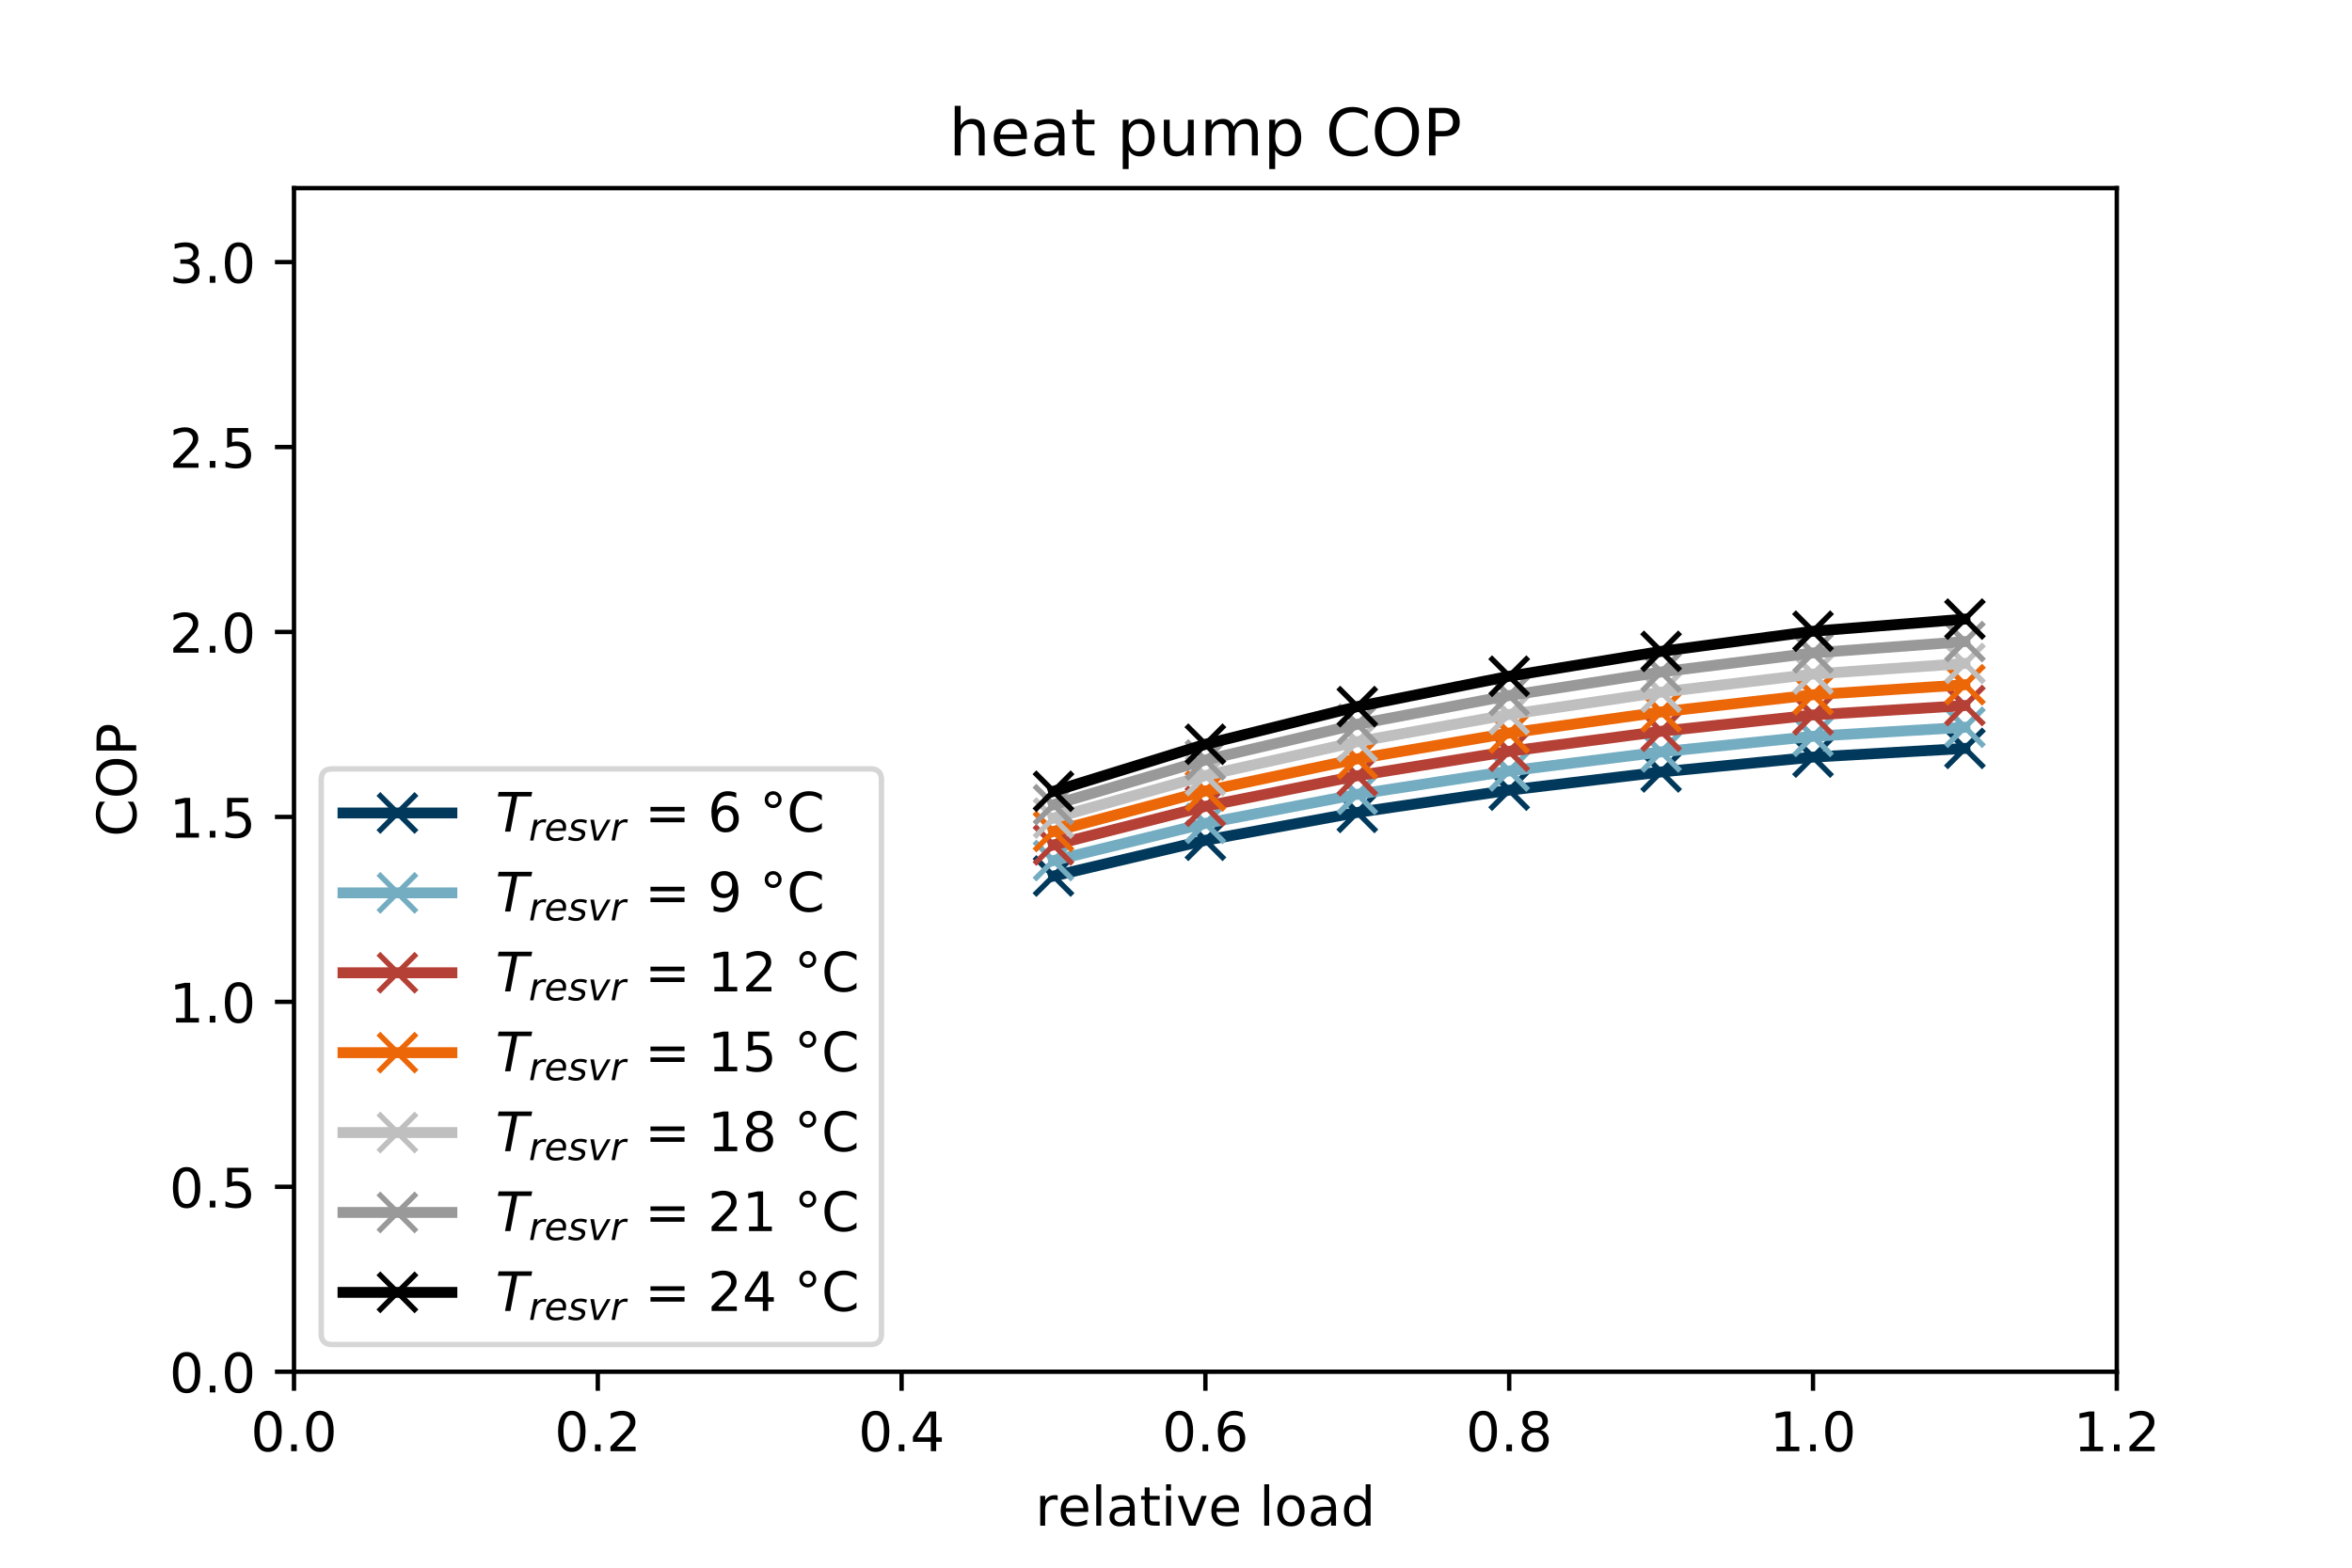 <?xml version="1.0" encoding="utf-8" standalone="no"?>
<!DOCTYPE svg PUBLIC "-//W3C//DTD SVG 1.1//EN"
  "http://www.w3.org/Graphics/SVG/1.1/DTD/svg11.dtd">
<!-- Created with matplotlib (https://matplotlib.org/) -->
<svg height="288pt" version="1.1" viewBox="0 0 432 288" width="432pt" xmlns="http://www.w3.org/2000/svg" xmlns:xlink="http://www.w3.org/1999/xlink">
 <defs>
  <style type="text/css">
*{stroke-linecap:butt;stroke-linejoin:round;}
  </style>
 </defs>
 <g id="figure_1">
  <g id="patch_1">
   <path d="M 0 288 
L 432 288 
L 432 0 
L 0 0 
z
" style="fill:#ffffff;"/>
  </g>
  <g id="axes_1">
   <g id="patch_2">
    <path d="M 54 252 
L 388.8 252 
L 388.8 34.56 
L 54 34.56 
z
" style="fill:#ffffff;"/>
   </g>
   <g id="matplotlib.axis_1">
    <g id="xtick_1">
     <g id="line2d_1">
      <defs>
       <path d="M 0 0 
L 0 3.5 
" id="m5a86206e8a" style="stroke:#000000;stroke-width:0.8;"/>
      </defs>
      <g>
       <use style="stroke:#000000;stroke-width:0.8;" x="54" xlink:href="#m5a86206e8a" y="252"/>
      </g>
     </g>
     <g id="text_1">
      <!-- 0.0 -->
      <defs>
       <path d="M 31.781 66.406 
Q 24.172 66.406 20.328 58.906 
Q 16.5 51.422 16.5 36.375 
Q 16.5 21.391 20.328 13.891 
Q 24.172 6.391 31.781 6.391 
Q 39.453 6.391 43.281 13.891 
Q 47.125 21.391 47.125 36.375 
Q 47.125 51.422 43.281 58.906 
Q 39.453 66.406 31.781 66.406 
z
M 31.781 74.219 
Q 44.047 74.219 50.516 64.516 
Q 56.984 54.828 56.984 36.375 
Q 56.984 17.969 50.516 8.266 
Q 44.047 -1.422 31.781 -1.422 
Q 19.531 -1.422 13.062 8.266 
Q 6.594 17.969 6.594 36.375 
Q 6.594 54.828 13.062 64.516 
Q 19.531 74.219 31.781 74.219 
z
" id="DejaVuSans-48"/>
       <path d="M 10.688 12.406 
L 21 12.406 
L 21 0 
L 10.688 0 
z
" id="DejaVuSans-46"/>
      </defs>
      <g transform="translate(46.048 266.598)scale(0.1 -0.1)">
       <use xlink:href="#DejaVuSans-48"/>
       <use x="63.623" xlink:href="#DejaVuSans-46"/>
       <use x="95.41" xlink:href="#DejaVuSans-48"/>
      </g>
     </g>
    </g>
    <g id="xtick_2">
     <g id="line2d_2">
      <g>
       <use style="stroke:#000000;stroke-width:0.8;" x="109.8" xlink:href="#m5a86206e8a" y="252"/>
      </g>
     </g>
     <g id="text_2">
      <!-- 0.2 -->
      <defs>
       <path d="M 19.188 8.297 
L 53.609 8.297 
L 53.609 0 
L 7.328 0 
L 7.328 8.297 
Q 12.938 14.109 22.625 23.891 
Q 32.328 33.688 34.812 36.531 
Q 39.547 41.844 41.422 45.531 
Q 43.312 49.219 43.312 52.781 
Q 43.312 58.594 39.234 62.25 
Q 35.156 65.922 28.609 65.922 
Q 23.969 65.922 18.812 64.312 
Q 13.672 62.703 7.812 59.422 
L 7.812 69.391 
Q 13.766 71.781 18.938 73 
Q 24.125 74.219 28.422 74.219 
Q 39.75 74.219 46.484 68.547 
Q 53.219 62.891 53.219 53.422 
Q 53.219 48.922 51.531 44.891 
Q 49.859 40.875 45.406 35.406 
Q 44.188 33.984 37.641 27.219 
Q 31.109 20.453 19.188 8.297 
z
" id="DejaVuSans-50"/>
      </defs>
      <g transform="translate(101.848 266.598)scale(0.1 -0.1)">
       <use xlink:href="#DejaVuSans-48"/>
       <use x="63.623" xlink:href="#DejaVuSans-46"/>
       <use x="95.41" xlink:href="#DejaVuSans-50"/>
      </g>
     </g>
    </g>
    <g id="xtick_3">
     <g id="line2d_3">
      <g>
       <use style="stroke:#000000;stroke-width:0.8;" x="165.6" xlink:href="#m5a86206e8a" y="252"/>
      </g>
     </g>
     <g id="text_3">
      <!-- 0.4 -->
      <defs>
       <path d="M 37.797 64.312 
L 12.891 25.391 
L 37.797 25.391 
z
M 35.203 72.906 
L 47.609 72.906 
L 47.609 25.391 
L 58.016 25.391 
L 58.016 17.188 
L 47.609 17.188 
L 47.609 0 
L 37.797 0 
L 37.797 17.188 
L 4.891 17.188 
L 4.891 26.703 
z
" id="DejaVuSans-52"/>
      </defs>
      <g transform="translate(157.648 266.598)scale(0.1 -0.1)">
       <use xlink:href="#DejaVuSans-48"/>
       <use x="63.623" xlink:href="#DejaVuSans-46"/>
       <use x="95.41" xlink:href="#DejaVuSans-52"/>
      </g>
     </g>
    </g>
    <g id="xtick_4">
     <g id="line2d_4">
      <g>
       <use style="stroke:#000000;stroke-width:0.8;" x="221.4" xlink:href="#m5a86206e8a" y="252"/>
      </g>
     </g>
     <g id="text_4">
      <!-- 0.6 -->
      <defs>
       <path d="M 33.016 40.375 
Q 26.375 40.375 22.484 35.828 
Q 18.609 31.297 18.609 23.391 
Q 18.609 15.531 22.484 10.953 
Q 26.375 6.391 33.016 6.391 
Q 39.656 6.391 43.531 10.953 
Q 47.406 15.531 47.406 23.391 
Q 47.406 31.297 43.531 35.828 
Q 39.656 40.375 33.016 40.375 
z
M 52.594 71.297 
L 52.594 62.312 
Q 48.875 64.062 45.094 64.984 
Q 41.312 65.922 37.594 65.922 
Q 27.828 65.922 22.672 59.328 
Q 17.531 52.734 16.797 39.406 
Q 19.672 43.656 24.016 45.922 
Q 28.375 48.188 33.594 48.188 
Q 44.578 48.188 50.953 41.516 
Q 57.328 34.859 57.328 23.391 
Q 57.328 12.156 50.688 5.359 
Q 44.047 -1.422 33.016 -1.422 
Q 20.359 -1.422 13.672 8.266 
Q 6.984 17.969 6.984 36.375 
Q 6.984 53.656 15.188 63.938 
Q 23.391 74.219 37.203 74.219 
Q 40.922 74.219 44.703 73.484 
Q 48.484 72.75 52.594 71.297 
z
" id="DejaVuSans-54"/>
      </defs>
      <g transform="translate(213.448 266.598)scale(0.1 -0.1)">
       <use xlink:href="#DejaVuSans-48"/>
       <use x="63.623" xlink:href="#DejaVuSans-46"/>
       <use x="95.41" xlink:href="#DejaVuSans-54"/>
      </g>
     </g>
    </g>
    <g id="xtick_5">
     <g id="line2d_5">
      <g>
       <use style="stroke:#000000;stroke-width:0.8;" x="277.2" xlink:href="#m5a86206e8a" y="252"/>
      </g>
     </g>
     <g id="text_5">
      <!-- 0.8 -->
      <defs>
       <path d="M 31.781 34.625 
Q 24.75 34.625 20.719 30.859 
Q 16.703 27.094 16.703 20.516 
Q 16.703 13.922 20.719 10.156 
Q 24.75 6.391 31.781 6.391 
Q 38.812 6.391 42.859 10.172 
Q 46.922 13.969 46.922 20.516 
Q 46.922 27.094 42.891 30.859 
Q 38.875 34.625 31.781 34.625 
z
M 21.922 38.812 
Q 15.578 40.375 12.031 44.719 
Q 8.5 49.078 8.5 55.328 
Q 8.5 64.062 14.719 69.141 
Q 20.953 74.219 31.781 74.219 
Q 42.672 74.219 48.875 69.141 
Q 55.078 64.062 55.078 55.328 
Q 55.078 49.078 51.531 44.719 
Q 48 40.375 41.703 38.812 
Q 48.828 37.156 52.797 32.312 
Q 56.781 27.484 56.781 20.516 
Q 56.781 9.906 50.312 4.234 
Q 43.844 -1.422 31.781 -1.422 
Q 19.734 -1.422 13.25 4.234 
Q 6.781 9.906 6.781 20.516 
Q 6.781 27.484 10.781 32.312 
Q 14.797 37.156 21.922 38.812 
z
M 18.312 54.391 
Q 18.312 48.734 21.844 45.562 
Q 25.391 42.391 31.781 42.391 
Q 38.141 42.391 41.719 45.562 
Q 45.312 48.734 45.312 54.391 
Q 45.312 60.062 41.719 63.234 
Q 38.141 66.406 31.781 66.406 
Q 25.391 66.406 21.844 63.234 
Q 18.312 60.062 18.312 54.391 
z
" id="DejaVuSans-56"/>
      </defs>
      <g transform="translate(269.248 266.598)scale(0.1 -0.1)">
       <use xlink:href="#DejaVuSans-48"/>
       <use x="63.623" xlink:href="#DejaVuSans-46"/>
       <use x="95.41" xlink:href="#DejaVuSans-56"/>
      </g>
     </g>
    </g>
    <g id="xtick_6">
     <g id="line2d_6">
      <g>
       <use style="stroke:#000000;stroke-width:0.8;" x="333" xlink:href="#m5a86206e8a" y="252"/>
      </g>
     </g>
     <g id="text_6">
      <!-- 1.0 -->
      <defs>
       <path d="M 12.406 8.297 
L 28.516 8.297 
L 28.516 63.922 
L 10.984 60.406 
L 10.984 69.391 
L 28.422 72.906 
L 38.281 72.906 
L 38.281 8.297 
L 54.391 8.297 
L 54.391 0 
L 12.406 0 
z
" id="DejaVuSans-49"/>
      </defs>
      <g transform="translate(325.048 266.598)scale(0.1 -0.1)">
       <use xlink:href="#DejaVuSans-49"/>
       <use x="63.623" xlink:href="#DejaVuSans-46"/>
       <use x="95.41" xlink:href="#DejaVuSans-48"/>
      </g>
     </g>
    </g>
    <g id="xtick_7">
     <g id="line2d_7">
      <g>
       <use style="stroke:#000000;stroke-width:0.8;" x="388.8" xlink:href="#m5a86206e8a" y="252"/>
      </g>
     </g>
     <g id="text_7">
      <!-- 1.2 -->
      <g transform="translate(380.848 266.598)scale(0.1 -0.1)">
       <use xlink:href="#DejaVuSans-49"/>
       <use x="63.623" xlink:href="#DejaVuSans-46"/>
       <use x="95.41" xlink:href="#DejaVuSans-50"/>
      </g>
     </g>
    </g>
    <g id="text_8">
     <!-- relative load -->
     <defs>
      <path d="M 41.109 46.297 
Q 39.594 47.172 37.812 47.578 
Q 36.031 48 33.891 48 
Q 26.266 48 22.188 43.047 
Q 18.109 38.094 18.109 28.812 
L 18.109 0 
L 9.078 0 
L 9.078 54.688 
L 18.109 54.688 
L 18.109 46.188 
Q 20.953 51.172 25.484 53.578 
Q 30.031 56 36.531 56 
Q 37.453 56 38.578 55.875 
Q 39.703 55.766 41.062 55.516 
z
" id="DejaVuSans-114"/>
      <path d="M 56.203 29.594 
L 56.203 25.203 
L 14.891 25.203 
Q 15.484 15.922 20.484 11.062 
Q 25.484 6.203 34.422 6.203 
Q 39.594 6.203 44.453 7.469 
Q 49.312 8.734 54.109 11.281 
L 54.109 2.781 
Q 49.266 0.734 44.188 -0.344 
Q 39.109 -1.422 33.891 -1.422 
Q 20.797 -1.422 13.156 6.188 
Q 5.516 13.812 5.516 26.812 
Q 5.516 40.234 12.766 48.109 
Q 20.016 56 32.328 56 
Q 43.359 56 49.781 48.891 
Q 56.203 41.797 56.203 29.594 
z
M 47.219 32.234 
Q 47.125 39.594 43.094 43.984 
Q 39.062 48.391 32.422 48.391 
Q 24.906 48.391 20.391 44.141 
Q 15.875 39.891 15.188 32.172 
z
" id="DejaVuSans-101"/>
      <path d="M 9.422 75.984 
L 18.406 75.984 
L 18.406 0 
L 9.422 0 
z
" id="DejaVuSans-108"/>
      <path d="M 34.281 27.484 
Q 23.391 27.484 19.188 25 
Q 14.984 22.516 14.984 16.5 
Q 14.984 11.719 18.141 8.906 
Q 21.297 6.109 26.703 6.109 
Q 34.188 6.109 38.703 11.406 
Q 43.219 16.703 43.219 25.484 
L 43.219 27.484 
z
M 52.203 31.203 
L 52.203 0 
L 43.219 0 
L 43.219 8.297 
Q 40.141 3.328 35.547 0.953 
Q 30.953 -1.422 24.312 -1.422 
Q 15.922 -1.422 10.953 3.297 
Q 6 8.016 6 15.922 
Q 6 25.141 12.172 29.828 
Q 18.359 34.516 30.609 34.516 
L 43.219 34.516 
L 43.219 35.406 
Q 43.219 41.609 39.141 45 
Q 35.062 48.391 27.688 48.391 
Q 23 48.391 18.547 47.266 
Q 14.109 46.141 10.016 43.891 
L 10.016 52.203 
Q 14.938 54.109 19.578 55.047 
Q 24.219 56 28.609 56 
Q 40.484 56 46.344 49.844 
Q 52.203 43.703 52.203 31.203 
z
" id="DejaVuSans-97"/>
      <path d="M 18.312 70.219 
L 18.312 54.688 
L 36.812 54.688 
L 36.812 47.703 
L 18.312 47.703 
L 18.312 18.016 
Q 18.312 11.328 20.141 9.422 
Q 21.969 7.516 27.594 7.516 
L 36.812 7.516 
L 36.812 0 
L 27.594 0 
Q 17.188 0 13.234 3.875 
Q 9.281 7.766 9.281 18.016 
L 9.281 47.703 
L 2.688 47.703 
L 2.688 54.688 
L 9.281 54.688 
L 9.281 70.219 
z
" id="DejaVuSans-116"/>
      <path d="M 9.422 54.688 
L 18.406 54.688 
L 18.406 0 
L 9.422 0 
z
M 9.422 75.984 
L 18.406 75.984 
L 18.406 64.594 
L 9.422 64.594 
z
" id="DejaVuSans-105"/>
      <path d="M 2.984 54.688 
L 12.5 54.688 
L 29.594 8.797 
L 46.688 54.688 
L 56.203 54.688 
L 35.688 0 
L 23.484 0 
z
" id="DejaVuSans-118"/>
      <path id="DejaVuSans-32"/>
      <path d="M 30.609 48.391 
Q 23.391 48.391 19.188 42.75 
Q 14.984 37.109 14.984 27.297 
Q 14.984 17.484 19.156 11.844 
Q 23.344 6.203 30.609 6.203 
Q 37.797 6.203 41.984 11.859 
Q 46.188 17.531 46.188 27.297 
Q 46.188 37.016 41.984 42.703 
Q 37.797 48.391 30.609 48.391 
z
M 30.609 56 
Q 42.328 56 49.016 48.375 
Q 55.719 40.766 55.719 27.297 
Q 55.719 13.875 49.016 6.219 
Q 42.328 -1.422 30.609 -1.422 
Q 18.844 -1.422 12.172 6.219 
Q 5.516 13.875 5.516 27.297 
Q 5.516 40.766 12.172 48.375 
Q 18.844 56 30.609 56 
z
" id="DejaVuSans-111"/>
      <path d="M 45.406 46.391 
L 45.406 75.984 
L 54.391 75.984 
L 54.391 0 
L 45.406 0 
L 45.406 8.203 
Q 42.578 3.328 38.25 0.953 
Q 33.938 -1.422 27.875 -1.422 
Q 17.969 -1.422 11.734 6.484 
Q 5.516 14.406 5.516 27.297 
Q 5.516 40.188 11.734 48.094 
Q 17.969 56 27.875 56 
Q 33.938 56 38.25 53.625 
Q 42.578 51.266 45.406 46.391 
z
M 14.797 27.297 
Q 14.797 17.391 18.875 11.75 
Q 22.953 6.109 30.078 6.109 
Q 37.203 6.109 41.297 11.75 
Q 45.406 17.391 45.406 27.297 
Q 45.406 37.203 41.297 42.844 
Q 37.203 48.484 30.078 48.484 
Q 22.953 48.484 18.875 42.844 
Q 14.797 37.203 14.797 27.297 
z
" id="DejaVuSans-100"/>
     </defs>
     <g transform="translate(190.155 280.277)scale(0.1 -0.1)">
      <use xlink:href="#DejaVuSans-114"/>
      <use x="41.082" xlink:href="#DejaVuSans-101"/>
      <use x="102.605" xlink:href="#DejaVuSans-108"/>
      <use x="130.389" xlink:href="#DejaVuSans-97"/>
      <use x="191.668" xlink:href="#DejaVuSans-116"/>
      <use x="230.877" xlink:href="#DejaVuSans-105"/>
      <use x="258.66" xlink:href="#DejaVuSans-118"/>
      <use x="317.84" xlink:href="#DejaVuSans-101"/>
      <use x="379.363" xlink:href="#DejaVuSans-32"/>
      <use x="411.15" xlink:href="#DejaVuSans-108"/>
      <use x="438.934" xlink:href="#DejaVuSans-111"/>
      <use x="500.115" xlink:href="#DejaVuSans-97"/>
      <use x="561.395" xlink:href="#DejaVuSans-100"/>
     </g>
    </g>
   </g>
   <g id="matplotlib.axis_2">
    <g id="ytick_1">
     <g id="line2d_8">
      <defs>
       <path d="M 0 0 
L -3.5 0 
" id="ma2c1b44910" style="stroke:#000000;stroke-width:0.8;"/>
      </defs>
      <g>
       <use style="stroke:#000000;stroke-width:0.8;" x="54" xlink:href="#ma2c1b44910" y="252"/>
      </g>
     </g>
     <g id="text_9">
      <!-- 0.0 -->
      <g transform="translate(31.097 255.799)scale(0.1 -0.1)">
       <use xlink:href="#DejaVuSans-48"/>
       <use x="63.623" xlink:href="#DejaVuSans-46"/>
       <use x="95.41" xlink:href="#DejaVuSans-48"/>
      </g>
     </g>
    </g>
    <g id="ytick_2">
     <g id="line2d_9">
      <g>
       <use style="stroke:#000000;stroke-width:0.8;" x="54" xlink:href="#ma2c1b44910" y="218.025"/>
      </g>
     </g>
     <g id="text_10">
      <!-- 0.5 -->
      <defs>
       <path d="M 10.797 72.906 
L 49.516 72.906 
L 49.516 64.594 
L 19.828 64.594 
L 19.828 46.734 
Q 21.969 47.469 24.109 47.828 
Q 26.266 48.188 28.422 48.188 
Q 40.625 48.188 47.75 41.5 
Q 54.891 34.812 54.891 23.391 
Q 54.891 11.625 47.562 5.094 
Q 40.234 -1.422 26.906 -1.422 
Q 22.312 -1.422 17.547 -0.641 
Q 12.797 0.141 7.719 1.703 
L 7.719 11.625 
Q 12.109 9.234 16.797 8.062 
Q 21.484 6.891 26.703 6.891 
Q 35.156 6.891 40.078 11.328 
Q 45.016 15.766 45.016 23.391 
Q 45.016 31 40.078 35.438 
Q 35.156 39.891 26.703 39.891 
Q 22.75 39.891 18.812 39.016 
Q 14.891 38.141 10.797 36.281 
z
" id="DejaVuSans-53"/>
      </defs>
      <g transform="translate(31.097 221.824)scale(0.1 -0.1)">
       <use xlink:href="#DejaVuSans-48"/>
       <use x="63.623" xlink:href="#DejaVuSans-46"/>
       <use x="95.41" xlink:href="#DejaVuSans-53"/>
      </g>
     </g>
    </g>
    <g id="ytick_3">
     <g id="line2d_10">
      <g>
       <use style="stroke:#000000;stroke-width:0.8;" x="54" xlink:href="#ma2c1b44910" y="184.05"/>
      </g>
     </g>
     <g id="text_11">
      <!-- 1.0 -->
      <g transform="translate(31.097 187.849)scale(0.1 -0.1)">
       <use xlink:href="#DejaVuSans-49"/>
       <use x="63.623" xlink:href="#DejaVuSans-46"/>
       <use x="95.41" xlink:href="#DejaVuSans-48"/>
      </g>
     </g>
    </g>
    <g id="ytick_4">
     <g id="line2d_11">
      <g>
       <use style="stroke:#000000;stroke-width:0.8;" x="54" xlink:href="#ma2c1b44910" y="150.075"/>
      </g>
     </g>
     <g id="text_12">
      <!-- 1.5 -->
      <g transform="translate(31.097 153.874)scale(0.1 -0.1)">
       <use xlink:href="#DejaVuSans-49"/>
       <use x="63.623" xlink:href="#DejaVuSans-46"/>
       <use x="95.41" xlink:href="#DejaVuSans-53"/>
      </g>
     </g>
    </g>
    <g id="ytick_5">
     <g id="line2d_12">
      <g>
       <use style="stroke:#000000;stroke-width:0.8;" x="54" xlink:href="#ma2c1b44910" y="116.1"/>
      </g>
     </g>
     <g id="text_13">
      <!-- 2.0 -->
      <g transform="translate(31.097 119.899)scale(0.1 -0.1)">
       <use xlink:href="#DejaVuSans-50"/>
       <use x="63.623" xlink:href="#DejaVuSans-46"/>
       <use x="95.41" xlink:href="#DejaVuSans-48"/>
      </g>
     </g>
    </g>
    <g id="ytick_6">
     <g id="line2d_13">
      <g>
       <use style="stroke:#000000;stroke-width:0.8;" x="54" xlink:href="#ma2c1b44910" y="82.125"/>
      </g>
     </g>
     <g id="text_14">
      <!-- 2.5 -->
      <g transform="translate(31.097 85.924)scale(0.1 -0.1)">
       <use xlink:href="#DejaVuSans-50"/>
       <use x="63.623" xlink:href="#DejaVuSans-46"/>
       <use x="95.41" xlink:href="#DejaVuSans-53"/>
      </g>
     </g>
    </g>
    <g id="ytick_7">
     <g id="line2d_14">
      <g>
       <use style="stroke:#000000;stroke-width:0.8;" x="54" xlink:href="#ma2c1b44910" y="48.15"/>
      </g>
     </g>
     <g id="text_15">
      <!-- 3.0 -->
      <defs>
       <path d="M 40.578 39.312 
Q 47.656 37.797 51.625 33 
Q 55.609 28.219 55.609 21.188 
Q 55.609 10.406 48.188 4.484 
Q 40.766 -1.422 27.094 -1.422 
Q 22.516 -1.422 17.656 -0.516 
Q 12.797 0.391 7.625 2.203 
L 7.625 11.719 
Q 11.719 9.328 16.594 8.109 
Q 21.484 6.891 26.812 6.891 
Q 36.078 6.891 40.938 10.547 
Q 45.797 14.203 45.797 21.188 
Q 45.797 27.641 41.281 31.266 
Q 36.766 34.906 28.719 34.906 
L 20.219 34.906 
L 20.219 43.016 
L 29.109 43.016 
Q 36.375 43.016 40.234 45.922 
Q 44.094 48.828 44.094 54.297 
Q 44.094 59.906 40.109 62.906 
Q 36.141 65.922 28.719 65.922 
Q 24.656 65.922 20.016 65.031 
Q 15.375 64.156 9.812 62.312 
L 9.812 71.094 
Q 15.438 72.656 20.344 73.438 
Q 25.25 74.219 29.594 74.219 
Q 40.828 74.219 47.359 69.109 
Q 53.906 64.016 53.906 55.328 
Q 53.906 49.266 50.438 45.094 
Q 46.969 40.922 40.578 39.312 
z
" id="DejaVuSans-51"/>
      </defs>
      <g transform="translate(31.097 51.949)scale(0.1 -0.1)">
       <use xlink:href="#DejaVuSans-51"/>
       <use x="63.623" xlink:href="#DejaVuSans-46"/>
       <use x="95.41" xlink:href="#DejaVuSans-48"/>
      </g>
     </g>
    </g>
    <g id="text_16">
     <!-- COP -->
     <defs>
      <path d="M 64.406 67.281 
L 64.406 56.891 
Q 59.422 61.531 53.781 63.812 
Q 48.141 66.109 41.797 66.109 
Q 29.297 66.109 22.656 58.469 
Q 16.016 50.828 16.016 36.375 
Q 16.016 21.969 22.656 14.328 
Q 29.297 6.688 41.797 6.688 
Q 48.141 6.688 53.781 8.984 
Q 59.422 11.281 64.406 15.922 
L 64.406 5.609 
Q 59.234 2.094 53.438 0.328 
Q 47.656 -1.422 41.219 -1.422 
Q 24.656 -1.422 15.125 8.703 
Q 5.609 18.844 5.609 36.375 
Q 5.609 53.953 15.125 64.078 
Q 24.656 74.219 41.219 74.219 
Q 47.75 74.219 53.531 72.484 
Q 59.328 70.75 64.406 67.281 
z
" id="DejaVuSans-67"/>
      <path d="M 39.406 66.219 
Q 28.656 66.219 22.328 58.203 
Q 16.016 50.203 16.016 36.375 
Q 16.016 22.609 22.328 14.594 
Q 28.656 6.594 39.406 6.594 
Q 50.141 6.594 56.422 14.594 
Q 62.703 22.609 62.703 36.375 
Q 62.703 50.203 56.422 58.203 
Q 50.141 66.219 39.406 66.219 
z
M 39.406 74.219 
Q 54.734 74.219 63.906 63.938 
Q 73.094 53.656 73.094 36.375 
Q 73.094 19.141 63.906 8.859 
Q 54.734 -1.422 39.406 -1.422 
Q 24.031 -1.422 14.812 8.828 
Q 5.609 19.094 5.609 36.375 
Q 5.609 53.656 14.812 63.938 
Q 24.031 74.219 39.406 74.219 
z
" id="DejaVuSans-79"/>
      <path d="M 19.672 64.797 
L 19.672 37.406 
L 32.078 37.406 
Q 38.969 37.406 42.719 40.969 
Q 46.484 44.531 46.484 51.125 
Q 46.484 57.672 42.719 61.234 
Q 38.969 64.797 32.078 64.797 
z
M 9.812 72.906 
L 32.078 72.906 
Q 44.344 72.906 50.609 67.359 
Q 56.891 61.812 56.891 51.125 
Q 56.891 40.328 50.609 34.812 
Q 44.344 29.297 32.078 29.297 
L 19.672 29.297 
L 19.672 0 
L 9.812 0 
z
" id="DejaVuSans-80"/>
     </defs>
     <g transform="translate(25.017 153.722)rotate(-90)scale(0.1 -0.1)">
      <use xlink:href="#DejaVuSans-67"/>
      <use x="69.824" xlink:href="#DejaVuSans-79"/>
      <use x="148.535" xlink:href="#DejaVuSans-80"/>
     </g>
    </g>
   </g>
   <g id="line2d_15">
    <path clip-path="url(#pa68fe8675e)" d="M 193.5 160.936 
L 221.4 154.367 
L 249.3 149.249 
L 277.2 145.161 
L 305.1 141.815 
L 333 139.086 
L 360.9 137.488 
" style="fill:none;stroke:#00395b;stroke-linecap:square;stroke-width:2;"/>
    <defs>
     <path d="M -3.5 3.5 
L 3.5 -3.5 
M -3.5 -3.5 
L 3.5 3.5 
" id="m480646ff2c" style="stroke:#00395b;"/>
    </defs>
    <g clip-path="url(#pa68fe8675e)">
     <use style="fill:#00395b;stroke:#00395b;" x="193.5" xlink:href="#m480646ff2c" y="160.936"/>
     <use style="fill:#00395b;stroke:#00395b;" x="221.4" xlink:href="#m480646ff2c" y="154.367"/>
     <use style="fill:#00395b;stroke:#00395b;" x="249.3" xlink:href="#m480646ff2c" y="149.249"/>
     <use style="fill:#00395b;stroke:#00395b;" x="277.2" xlink:href="#m480646ff2c" y="145.161"/>
     <use style="fill:#00395b;stroke:#00395b;" x="305.1" xlink:href="#m480646ff2c" y="141.815"/>
     <use style="fill:#00395b;stroke:#00395b;" x="333" xlink:href="#m480646ff2c" y="139.086"/>
     <use style="fill:#00395b;stroke:#00395b;" x="360.9" xlink:href="#m480646ff2c" y="137.488"/>
    </g>
   </g>
   <g id="line2d_16">
    <path clip-path="url(#pa68fe8675e)" d="M 193.5 158.096 
L 221.4 151.265 
L 249.3 145.92 
L 277.2 141.636 
L 305.1 138.129 
L 333 135.27 
L 360.9 133.606 
" style="fill:none;stroke:#74adc1;stroke-linecap:square;stroke-width:2;"/>
    <defs>
     <path d="M -3.5 3.5 
L 3.5 -3.5 
M -3.5 -3.5 
L 3.5 3.5 
" id="m9b2e8a23f6" style="stroke:#74adc1;"/>
    </defs>
    <g clip-path="url(#pa68fe8675e)">
     <use style="fill:#74adc1;stroke:#74adc1;" x="193.5" xlink:href="#m9b2e8a23f6" y="158.096"/>
     <use style="fill:#74adc1;stroke:#74adc1;" x="221.4" xlink:href="#m9b2e8a23f6" y="151.265"/>
     <use style="fill:#74adc1;stroke:#74adc1;" x="249.3" xlink:href="#m9b2e8a23f6" y="145.92"/>
     <use style="fill:#74adc1;stroke:#74adc1;" x="277.2" xlink:href="#m9b2e8a23f6" y="141.636"/>
     <use style="fill:#74adc1;stroke:#74adc1;" x="305.1" xlink:href="#m9b2e8a23f6" y="138.129"/>
     <use style="fill:#74adc1;stroke:#74adc1;" x="333" xlink:href="#m9b2e8a23f6" y="135.27"/>
     <use style="fill:#74adc1;stroke:#74adc1;" x="360.9" xlink:href="#m9b2e8a23f6" y="133.606"/>
    </g>
   </g>
   <g id="line2d_17">
    <path clip-path="url(#pa68fe8675e)" d="M 193.5 155.23 
L 221.4 148.123 
L 249.3 142.516 
L 277.2 138.021 
L 305.1 134.344 
L 333 131.346 
L 360.9 129.612 
" style="fill:none;stroke:#b54036;stroke-linecap:square;stroke-width:2;"/>
    <defs>
     <path d="M -3.5 3.5 
L 3.5 -3.5 
M -3.5 -3.5 
L 3.5 3.5 
" id="m9362469665" style="stroke:#b54036;"/>
    </defs>
    <g clip-path="url(#pa68fe8675e)">
     <use style="fill:#b54036;stroke:#b54036;" x="193.5" xlink:href="#m9362469665" y="155.23"/>
     <use style="fill:#b54036;stroke:#b54036;" x="221.4" xlink:href="#m9362469665" y="148.123"/>
     <use style="fill:#b54036;stroke:#b54036;" x="249.3" xlink:href="#m9362469665" y="142.516"/>
     <use style="fill:#b54036;stroke:#b54036;" x="277.2" xlink:href="#m9362469665" y="138.021"/>
     <use style="fill:#b54036;stroke:#b54036;" x="305.1" xlink:href="#m9362469665" y="134.344"/>
     <use style="fill:#b54036;stroke:#b54036;" x="333" xlink:href="#m9362469665" y="131.346"/>
     <use style="fill:#b54036;stroke:#b54036;" x="360.9" xlink:href="#m9362469665" y="129.612"/>
    </g>
   </g>
   <g id="line2d_18">
    <path clip-path="url(#pa68fe8675e)" d="M 193.5 152.752 
L 221.4 145.314 
L 249.3 139.409 
L 277.2 134.669 
L 305.1 130.791 
L 333 127.637 
L 360.9 125.795 
" style="fill:none;stroke:#ec6707;stroke-linecap:square;stroke-width:2;"/>
    <defs>
     <path d="M -3.5 3.5 
L 3.5 -3.5 
M -3.5 -3.5 
L 3.5 3.5 
" id="m057d7a2776" style="stroke:#ec6707;"/>
    </defs>
    <g clip-path="url(#pa68fe8675e)">
     <use style="fill:#ec6707;stroke:#ec6707;" x="193.5" xlink:href="#m057d7a2776" y="152.752"/>
     <use style="fill:#ec6707;stroke:#ec6707;" x="221.4" xlink:href="#m057d7a2776" y="145.314"/>
     <use style="fill:#ec6707;stroke:#ec6707;" x="249.3" xlink:href="#m057d7a2776" y="139.409"/>
     <use style="fill:#ec6707;stroke:#ec6707;" x="277.2" xlink:href="#m057d7a2776" y="134.669"/>
     <use style="fill:#ec6707;stroke:#ec6707;" x="305.1" xlink:href="#m057d7a2776" y="130.791"/>
     <use style="fill:#ec6707;stroke:#ec6707;" x="333" xlink:href="#m057d7a2776" y="127.637"/>
     <use style="fill:#ec6707;stroke:#ec6707;" x="360.9" xlink:href="#m057d7a2776" y="125.795"/>
    </g>
   </g>
   <g id="line2d_19">
    <path clip-path="url(#pa68fe8675e)" d="M 193.5 150.289 
L 221.4 142.478 
L 249.3 136.255 
L 277.2 131.255 
L 305.1 127.161 
L 333 123.839 
L 360.9 121.88 
" style="fill:none;stroke:#bfbfbf;stroke-linecap:square;stroke-width:2;"/>
    <defs>
     <path d="M -3.5 3.5 
L 3.5 -3.5 
M -3.5 -3.5 
L 3.5 3.5 
" id="m6495513525" style="stroke:#bfbfbf;"/>
    </defs>
    <g clip-path="url(#pa68fe8675e)">
     <use style="fill:#bfbfbf;stroke:#bfbfbf;" x="193.5" xlink:href="#m6495513525" y="150.289"/>
     <use style="fill:#bfbfbf;stroke:#bfbfbf;" x="221.4" xlink:href="#m6495513525" y="142.478"/>
     <use style="fill:#bfbfbf;stroke:#bfbfbf;" x="249.3" xlink:href="#m6495513525" y="136.255"/>
     <use style="fill:#bfbfbf;stroke:#bfbfbf;" x="277.2" xlink:href="#m6495513525" y="131.255"/>
     <use style="fill:#bfbfbf;stroke:#bfbfbf;" x="305.1" xlink:href="#m6495513525" y="127.161"/>
     <use style="fill:#bfbfbf;stroke:#bfbfbf;" x="333" xlink:href="#m6495513525" y="123.839"/>
     <use style="fill:#bfbfbf;stroke:#bfbfbf;" x="360.9" xlink:href="#m6495513525" y="121.88"/>
    </g>
   </g>
   <g id="line2d_20">
    <path clip-path="url(#pa68fe8675e)" d="M 193.5 147.831 
L 221.4 139.616 
L 249.3 133.056 
L 277.2 127.777 
L 305.1 123.452 
L 333 119.949 
L 360.9 117.861 
" style="fill:none;stroke:#999999;stroke-linecap:square;stroke-width:2;"/>
    <defs>
     <path d="M -3.5 3.5 
L 3.5 -3.5 
M -3.5 -3.5 
L 3.5 3.5 
" id="md73d60c9ce" style="stroke:#999999;"/>
    </defs>
    <g clip-path="url(#pa68fe8675e)">
     <use style="fill:#999999;stroke:#999999;" x="193.5" xlink:href="#md73d60c9ce" y="147.831"/>
     <use style="fill:#999999;stroke:#999999;" x="221.4" xlink:href="#md73d60c9ce" y="139.616"/>
     <use style="fill:#999999;stroke:#999999;" x="249.3" xlink:href="#md73d60c9ce" y="133.056"/>
     <use style="fill:#999999;stroke:#999999;" x="277.2" xlink:href="#md73d60c9ce" y="127.777"/>
     <use style="fill:#999999;stroke:#999999;" x="305.1" xlink:href="#md73d60c9ce" y="123.452"/>
     <use style="fill:#999999;stroke:#999999;" x="333" xlink:href="#md73d60c9ce" y="119.949"/>
     <use style="fill:#999999;stroke:#999999;" x="360.9" xlink:href="#md73d60c9ce" y="117.861"/>
    </g>
   </g>
   <g id="line2d_21">
    <path clip-path="url(#pa68fe8675e)" d="M 193.5 145.369 
L 221.4 136.731 
L 249.3 129.812 
L 277.2 124.234 
L 305.1 119.662 
L 333 115.963 
L 360.9 113.734 
" style="fill:none;stroke:#010101;stroke-linecap:square;stroke-width:2;"/>
    <defs>
     <path d="M -3.5 3.5 
L 3.5 -3.5 
M -3.5 -3.5 
L 3.5 3.5 
" id="m9a060879e1" style="stroke:#010101;"/>
    </defs>
    <g clip-path="url(#pa68fe8675e)">
     <use style="fill:#010101;stroke:#010101;" x="193.5" xlink:href="#m9a060879e1" y="145.369"/>
     <use style="fill:#010101;stroke:#010101;" x="221.4" xlink:href="#m9a060879e1" y="136.731"/>
     <use style="fill:#010101;stroke:#010101;" x="249.3" xlink:href="#m9a060879e1" y="129.812"/>
     <use style="fill:#010101;stroke:#010101;" x="277.2" xlink:href="#m9a060879e1" y="124.234"/>
     <use style="fill:#010101;stroke:#010101;" x="305.1" xlink:href="#m9a060879e1" y="119.662"/>
     <use style="fill:#010101;stroke:#010101;" x="333" xlink:href="#m9a060879e1" y="115.963"/>
     <use style="fill:#010101;stroke:#010101;" x="360.9" xlink:href="#m9a060879e1" y="113.734"/>
    </g>
   </g>
   <g id="patch_3">
    <path d="M 54 252 
L 54 34.56 
" style="fill:none;stroke:#000000;stroke-linecap:square;stroke-linejoin:miter;stroke-width:0.8;"/>
   </g>
   <g id="patch_4">
    <path d="M 388.8 252 
L 388.8 34.56 
" style="fill:none;stroke:#000000;stroke-linecap:square;stroke-linejoin:miter;stroke-width:0.8;"/>
   </g>
   <g id="patch_5">
    <path d="M 54 252 
L 388.8 252 
" style="fill:none;stroke:#000000;stroke-linecap:square;stroke-linejoin:miter;stroke-width:0.8;"/>
   </g>
   <g id="patch_6">
    <path d="M 54 34.56 
L 388.8 34.56 
" style="fill:none;stroke:#000000;stroke-linecap:square;stroke-linejoin:miter;stroke-width:0.8;"/>
   </g>
   <g id="text_17">
    <!-- heat pump COP -->
    <defs>
     <path d="M 54.891 33.016 
L 54.891 0 
L 45.906 0 
L 45.906 32.719 
Q 45.906 40.484 42.875 44.328 
Q 39.844 48.188 33.797 48.188 
Q 26.516 48.188 22.312 43.547 
Q 18.109 38.922 18.109 30.906 
L 18.109 0 
L 9.078 0 
L 9.078 75.984 
L 18.109 75.984 
L 18.109 46.188 
Q 21.344 51.125 25.703 53.562 
Q 30.078 56 35.797 56 
Q 45.219 56 50.047 50.172 
Q 54.891 44.344 54.891 33.016 
z
" id="DejaVuSans-104"/>
     <path d="M 18.109 8.203 
L 18.109 -20.797 
L 9.078 -20.797 
L 9.078 54.688 
L 18.109 54.688 
L 18.109 46.391 
Q 20.953 51.266 25.266 53.625 
Q 29.594 56 35.594 56 
Q 45.562 56 51.781 48.094 
Q 58.016 40.188 58.016 27.297 
Q 58.016 14.406 51.781 6.484 
Q 45.562 -1.422 35.594 -1.422 
Q 29.594 -1.422 25.266 0.953 
Q 20.953 3.328 18.109 8.203 
z
M 48.688 27.297 
Q 48.688 37.203 44.609 42.844 
Q 40.531 48.484 33.406 48.484 
Q 26.266 48.484 22.188 42.844 
Q 18.109 37.203 18.109 27.297 
Q 18.109 17.391 22.188 11.75 
Q 26.266 6.109 33.406 6.109 
Q 40.531 6.109 44.609 11.75 
Q 48.688 17.391 48.688 27.297 
z
" id="DejaVuSans-112"/>
     <path d="M 8.5 21.578 
L 8.5 54.688 
L 17.484 54.688 
L 17.484 21.922 
Q 17.484 14.156 20.5 10.266 
Q 23.531 6.391 29.594 6.391 
Q 36.859 6.391 41.078 11.031 
Q 45.312 15.672 45.312 23.688 
L 45.312 54.688 
L 54.297 54.688 
L 54.297 0 
L 45.312 0 
L 45.312 8.406 
Q 42.047 3.422 37.719 1 
Q 33.406 -1.422 27.688 -1.422 
Q 18.266 -1.422 13.375 4.438 
Q 8.5 10.297 8.5 21.578 
z
M 31.109 56 
z
" id="DejaVuSans-117"/>
     <path d="M 52 44.188 
Q 55.375 50.25 60.062 53.125 
Q 64.75 56 71.094 56 
Q 79.641 56 84.281 50.016 
Q 88.922 44.047 88.922 33.016 
L 88.922 0 
L 79.891 0 
L 79.891 32.719 
Q 79.891 40.578 77.094 44.375 
Q 74.312 48.188 68.609 48.188 
Q 61.625 48.188 57.562 43.547 
Q 53.516 38.922 53.516 30.906 
L 53.516 0 
L 44.484 0 
L 44.484 32.719 
Q 44.484 40.625 41.703 44.406 
Q 38.922 48.188 33.109 48.188 
Q 26.219 48.188 22.156 43.531 
Q 18.109 38.875 18.109 30.906 
L 18.109 0 
L 9.078 0 
L 9.078 54.688 
L 18.109 54.688 
L 18.109 46.188 
Q 21.188 51.219 25.484 53.609 
Q 29.781 56 35.688 56 
Q 41.656 56 45.828 52.969 
Q 50 49.953 52 44.188 
z
" id="DejaVuSans-109"/>
    </defs>
    <g transform="translate(174.267 28.56)scale(0.12 -0.12)">
     <use xlink:href="#DejaVuSans-104"/>
     <use x="63.379" xlink:href="#DejaVuSans-101"/>
     <use x="124.902" xlink:href="#DejaVuSans-97"/>
     <use x="186.182" xlink:href="#DejaVuSans-116"/>
     <use x="225.391" xlink:href="#DejaVuSans-32"/>
     <use x="257.178" xlink:href="#DejaVuSans-112"/>
     <use x="320.654" xlink:href="#DejaVuSans-117"/>
     <use x="384.033" xlink:href="#DejaVuSans-109"/>
     <use x="481.445" xlink:href="#DejaVuSans-112"/>
     <use x="544.922" xlink:href="#DejaVuSans-32"/>
     <use x="576.709" xlink:href="#DejaVuSans-67"/>
     <use x="646.533" xlink:href="#DejaVuSans-79"/>
     <use x="725.244" xlink:href="#DejaVuSans-80"/>
    </g>
   </g>
   <g id="legend_1">
    <g id="patch_7">
     <path d="M 61 247 
L 159.9 247 
Q 161.9 247 161.9 245 
L 161.9 143.253 
Q 161.9 141.253 159.9 141.253 
L 61 141.253 
Q 59 141.253 59 143.253 
L 59 245 
Q 59 247 61 247 
z
" style="fill:#ffffff;opacity:0.8;stroke:#cccccc;stroke-linejoin:miter;"/>
    </g>
    <g id="line2d_22">
     <path d="M 63 149.352 
L 83 149.352 
" style="fill:none;stroke:#00395b;stroke-linecap:square;stroke-width:2;"/>
    </g>
    <g id="line2d_23">
     <g>
      <use style="fill:#00395b;stroke:#00395b;" x="73" xlink:href="#m480646ff2c" y="149.352"/>
     </g>
    </g>
    <g id="text_18">
     <!-- $T_{resvr}$ = 6 °C -->
     <defs>
      <path d="M 5.906 72.906 
L 67.578 72.906 
L 66.016 64.594 
L 39.984 64.594 
L 27.484 0 
L 17.578 0 
L 30.078 64.594 
L 4.297 64.594 
z
" id="DejaVuSans-Oblique-84"/>
      <path d="M 44.578 46.391 
Q 43.219 47.125 41.453 47.516 
Q 39.703 47.906 37.703 47.906 
Q 30.516 47.906 25.141 42.453 
Q 19.781 37.016 18.016 27.875 
L 12.5 0 
L 3.516 0 
L 14.203 54.688 
L 23.188 54.688 
L 21.484 46.188 
Q 25.047 50.922 30 53.453 
Q 34.969 56 40.578 56 
Q 42.047 56 43.453 55.828 
Q 44.875 55.672 46.297 55.281 
z
" id="DejaVuSans-Oblique-114"/>
      <path d="M 48.094 32.234 
Q 48.25 33.016 48.312 33.844 
Q 48.391 34.672 48.391 35.5 
Q 48.391 41.453 44.891 44.922 
Q 41.406 48.391 35.406 48.391 
Q 28.719 48.391 23.578 44.156 
Q 18.453 39.938 15.828 32.172 
z
M 55.906 25.203 
L 14.109 25.203 
Q 13.812 23.344 13.719 22.266 
Q 13.625 21.188 13.625 20.406 
Q 13.625 13.625 17.797 9.906 
Q 21.969 6.203 29.594 6.203 
Q 35.453 6.203 40.672 7.516 
Q 45.906 8.844 50.391 11.375 
L 48.688 2.484 
Q 43.844 0.531 38.688 -0.438 
Q 33.547 -1.422 28.219 -1.422 
Q 16.844 -1.422 10.719 4.016 
Q 4.594 9.469 4.594 19.484 
Q 4.594 28.031 7.641 35.375 
Q 10.688 42.719 16.609 48.484 
Q 20.406 52.094 25.656 54.047 
Q 30.906 56 36.812 56 
Q 46.094 56 51.578 50.438 
Q 57.078 44.875 57.078 35.5 
Q 57.078 33.25 56.781 30.688 
Q 56.5 28.125 55.906 25.203 
z
" id="DejaVuSans-Oblique-101"/>
      <path d="M 50 53.078 
L 48.297 44.578 
Q 44.734 46.531 40.766 47.5 
Q 36.812 48.484 32.625 48.484 
Q 25.531 48.484 21.453 46.062 
Q 17.391 43.656 17.391 39.5 
Q 17.391 34.672 26.859 32.078 
Q 27.594 31.891 27.938 31.781 
L 30.812 30.906 
Q 39.797 28.422 42.797 25.688 
Q 45.797 22.953 45.797 18.219 
Q 45.797 9.516 38.891 4.047 
Q 31.984 -1.422 20.797 -1.422 
Q 16.453 -1.422 11.672 -0.578 
Q 6.891 0.25 1.125 2 
L 2.875 11.281 
Q 7.812 8.734 12.594 7.422 
Q 17.391 6.109 21.781 6.109 
Q 28.375 6.109 32.5 8.938 
Q 36.625 11.766 36.625 16.109 
Q 36.625 20.797 25.781 23.688 
L 24.859 23.922 
L 21.781 24.703 
Q 14.938 26.516 11.766 29.469 
Q 8.594 32.422 8.594 37.016 
Q 8.594 45.75 15.156 50.875 
Q 21.734 56 33.016 56 
Q 37.453 56 41.672 55.266 
Q 45.906 54.547 50 53.078 
z
" id="DejaVuSans-Oblique-115"/>
      <path d="M 7.172 54.688 
L 16.703 54.688 
L 24.703 8.203 
L 50.875 54.688 
L 60.406 54.688 
L 29.297 0 
L 17.188 0 
z
" id="DejaVuSans-Oblique-118"/>
      <path d="M 10.594 45.406 
L 73.188 45.406 
L 73.188 37.203 
L 10.594 37.203 
z
M 10.594 25.484 
L 73.188 25.484 
L 73.188 17.188 
L 10.594 17.188 
z
" id="DejaVuSans-61"/>
      <path d="M 25 67.922 
Q 21.094 67.922 18.406 65.203 
Q 15.719 62.5 15.719 58.594 
Q 15.719 54.734 18.406 52.078 
Q 21.094 49.422 25 49.422 
Q 28.906 49.422 31.594 52.078 
Q 34.281 54.734 34.281 58.594 
Q 34.281 62.453 31.562 65.188 
Q 28.859 67.922 25 67.922 
z
M 25 74.219 
Q 28.125 74.219 31 73.016 
Q 33.891 71.828 35.984 69.578 
Q 38.234 67.391 39.359 64.594 
Q 40.484 61.812 40.484 58.594 
Q 40.484 52.156 35.969 47.688 
Q 31.453 43.219 24.906 43.219 
Q 18.312 43.219 13.906 47.609 
Q 9.516 52 9.516 58.594 
Q 9.516 65.141 14 69.672 
Q 18.5 74.219 25 74.219 
z
" id="DejaVuSans-176"/>
     </defs>
     <g transform="translate(91 152.852)scale(0.1 -0.1)">
      <use transform="translate(0 0.781)" xlink:href="#DejaVuSans-Oblique-84"/>
      <use transform="translate(61.084 -15.625)scale(0.7)" xlink:href="#DejaVuSans-Oblique-114"/>
      <use transform="translate(89.863 -15.625)scale(0.7)" xlink:href="#DejaVuSans-Oblique-101"/>
      <use transform="translate(132.93 -15.625)scale(0.7)" xlink:href="#DejaVuSans-Oblique-115"/>
      <use transform="translate(169.399 -15.625)scale(0.7)" xlink:href="#DejaVuSans-Oblique-118"/>
      <use transform="translate(210.825 -15.625)scale(0.7)" xlink:href="#DejaVuSans-Oblique-114"/>
      <use transform="translate(242.339 0.781)" xlink:href="#DejaVuSans-32"/>
      <use transform="translate(274.126 0.781)" xlink:href="#DejaVuSans-61"/>
      <use transform="translate(357.915 0.781)" xlink:href="#DejaVuSans-32"/>
      <use transform="translate(389.702 0.781)" xlink:href="#DejaVuSans-54"/>
      <use transform="translate(453.325 0.781)" xlink:href="#DejaVuSans-32"/>
      <use transform="translate(485.112 0.781)" xlink:href="#DejaVuSans-176"/>
      <use transform="translate(535.112 0.781)" xlink:href="#DejaVuSans-67"/>
     </g>
    </g>
    <g id="line2d_24">
     <path d="M 63 164.03 
L 83 164.03 
" style="fill:none;stroke:#74adc1;stroke-linecap:square;stroke-width:2;"/>
    </g>
    <g id="line2d_25">
     <g>
      <use style="fill:#74adc1;stroke:#74adc1;" x="73" xlink:href="#m9b2e8a23f6" y="164.03"/>
     </g>
    </g>
    <g id="text_19">
     <!-- $T_{resvr}$ = 9 °C -->
     <defs>
      <path d="M 10.984 1.516 
L 10.984 10.5 
Q 14.703 8.734 18.5 7.812 
Q 22.312 6.891 25.984 6.891 
Q 35.75 6.891 40.891 13.453 
Q 46.047 20.016 46.781 33.406 
Q 43.953 29.203 39.594 26.953 
Q 35.25 24.703 29.984 24.703 
Q 19.047 24.703 12.672 31.312 
Q 6.297 37.938 6.297 49.422 
Q 6.297 60.641 12.938 67.422 
Q 19.578 74.219 30.609 74.219 
Q 43.266 74.219 49.922 64.516 
Q 56.594 54.828 56.594 36.375 
Q 56.594 19.141 48.406 8.859 
Q 40.234 -1.422 26.422 -1.422 
Q 22.703 -1.422 18.891 -0.688 
Q 15.094 0.047 10.984 1.516 
z
M 30.609 32.422 
Q 37.25 32.422 41.125 36.953 
Q 45.016 41.5 45.016 49.422 
Q 45.016 57.281 41.125 61.844 
Q 37.25 66.406 30.609 66.406 
Q 23.969 66.406 20.094 61.844 
Q 16.219 57.281 16.219 49.422 
Q 16.219 41.5 20.094 36.953 
Q 23.969 32.422 30.609 32.422 
z
" id="DejaVuSans-57"/>
     </defs>
     <g transform="translate(91 167.53)scale(0.1 -0.1)">
      <use transform="translate(0 0.781)" xlink:href="#DejaVuSans-Oblique-84"/>
      <use transform="translate(61.084 -15.625)scale(0.7)" xlink:href="#DejaVuSans-Oblique-114"/>
      <use transform="translate(89.863 -15.625)scale(0.7)" xlink:href="#DejaVuSans-Oblique-101"/>
      <use transform="translate(132.93 -15.625)scale(0.7)" xlink:href="#DejaVuSans-Oblique-115"/>
      <use transform="translate(169.399 -15.625)scale(0.7)" xlink:href="#DejaVuSans-Oblique-118"/>
      <use transform="translate(210.825 -15.625)scale(0.7)" xlink:href="#DejaVuSans-Oblique-114"/>
      <use transform="translate(242.339 0.781)" xlink:href="#DejaVuSans-32"/>
      <use transform="translate(274.126 0.781)" xlink:href="#DejaVuSans-61"/>
      <use transform="translate(357.915 0.781)" xlink:href="#DejaVuSans-32"/>
      <use transform="translate(389.702 0.781)" xlink:href="#DejaVuSans-57"/>
      <use transform="translate(453.325 0.781)" xlink:href="#DejaVuSans-32"/>
      <use transform="translate(485.112 0.781)" xlink:href="#DejaVuSans-176"/>
      <use transform="translate(535.112 0.781)" xlink:href="#DejaVuSans-67"/>
     </g>
    </g>
    <g id="line2d_26">
     <path d="M 63 178.708 
L 83 178.708 
" style="fill:none;stroke:#b54036;stroke-linecap:square;stroke-width:2;"/>
    </g>
    <g id="line2d_27">
     <g>
      <use style="fill:#b54036;stroke:#b54036;" x="73" xlink:href="#m9362469665" y="178.708"/>
     </g>
    </g>
    <g id="text_20">
     <!-- $T_{resvr}$ = 12 °C -->
     <g transform="translate(91 182.208)scale(0.1 -0.1)">
      <use transform="translate(0 0.781)" xlink:href="#DejaVuSans-Oblique-84"/>
      <use transform="translate(61.084 -15.625)scale(0.7)" xlink:href="#DejaVuSans-Oblique-114"/>
      <use transform="translate(89.863 -15.625)scale(0.7)" xlink:href="#DejaVuSans-Oblique-101"/>
      <use transform="translate(132.93 -15.625)scale(0.7)" xlink:href="#DejaVuSans-Oblique-115"/>
      <use transform="translate(169.399 -15.625)scale(0.7)" xlink:href="#DejaVuSans-Oblique-118"/>
      <use transform="translate(210.825 -15.625)scale(0.7)" xlink:href="#DejaVuSans-Oblique-114"/>
      <use transform="translate(242.339 0.781)" xlink:href="#DejaVuSans-32"/>
      <use transform="translate(274.126 0.781)" xlink:href="#DejaVuSans-61"/>
      <use transform="translate(357.915 0.781)" xlink:href="#DejaVuSans-32"/>
      <use transform="translate(389.702 0.781)" xlink:href="#DejaVuSans-49"/>
      <use transform="translate(453.325 0.781)" xlink:href="#DejaVuSans-50"/>
      <use transform="translate(516.948 0.781)" xlink:href="#DejaVuSans-32"/>
      <use transform="translate(548.735 0.781)" xlink:href="#DejaVuSans-176"/>
      <use transform="translate(598.735 0.781)" xlink:href="#DejaVuSans-67"/>
     </g>
    </g>
    <g id="line2d_28">
     <path d="M 63 193.386 
L 83 193.386 
" style="fill:none;stroke:#ec6707;stroke-linecap:square;stroke-width:2;"/>
    </g>
    <g id="line2d_29">
     <g>
      <use style="fill:#ec6707;stroke:#ec6707;" x="73" xlink:href="#m057d7a2776" y="193.386"/>
     </g>
    </g>
    <g id="text_21">
     <!-- $T_{resvr}$ = 15 °C -->
     <g transform="translate(91 196.886)scale(0.1 -0.1)">
      <use transform="translate(0 0.781)" xlink:href="#DejaVuSans-Oblique-84"/>
      <use transform="translate(61.084 -15.625)scale(0.7)" xlink:href="#DejaVuSans-Oblique-114"/>
      <use transform="translate(89.863 -15.625)scale(0.7)" xlink:href="#DejaVuSans-Oblique-101"/>
      <use transform="translate(132.93 -15.625)scale(0.7)" xlink:href="#DejaVuSans-Oblique-115"/>
      <use transform="translate(169.399 -15.625)scale(0.7)" xlink:href="#DejaVuSans-Oblique-118"/>
      <use transform="translate(210.825 -15.625)scale(0.7)" xlink:href="#DejaVuSans-Oblique-114"/>
      <use transform="translate(242.339 0.781)" xlink:href="#DejaVuSans-32"/>
      <use transform="translate(274.126 0.781)" xlink:href="#DejaVuSans-61"/>
      <use transform="translate(357.915 0.781)" xlink:href="#DejaVuSans-32"/>
      <use transform="translate(389.702 0.781)" xlink:href="#DejaVuSans-49"/>
      <use transform="translate(453.325 0.781)" xlink:href="#DejaVuSans-53"/>
      <use transform="translate(516.948 0.781)" xlink:href="#DejaVuSans-32"/>
      <use transform="translate(548.735 0.781)" xlink:href="#DejaVuSans-176"/>
      <use transform="translate(598.735 0.781)" xlink:href="#DejaVuSans-67"/>
     </g>
    </g>
    <g id="line2d_30">
     <path d="M 63 208.064 
L 83 208.064 
" style="fill:none;stroke:#bfbfbf;stroke-linecap:square;stroke-width:2;"/>
    </g>
    <g id="line2d_31">
     <g>
      <use style="fill:#bfbfbf;stroke:#bfbfbf;" x="73" xlink:href="#m6495513525" y="208.064"/>
     </g>
    </g>
    <g id="text_22">
     <!-- $T_{resvr}$ = 18 °C -->
     <g transform="translate(91 211.564)scale(0.1 -0.1)">
      <use transform="translate(0 0.781)" xlink:href="#DejaVuSans-Oblique-84"/>
      <use transform="translate(61.084 -15.625)scale(0.7)" xlink:href="#DejaVuSans-Oblique-114"/>
      <use transform="translate(89.863 -15.625)scale(0.7)" xlink:href="#DejaVuSans-Oblique-101"/>
      <use transform="translate(132.93 -15.625)scale(0.7)" xlink:href="#DejaVuSans-Oblique-115"/>
      <use transform="translate(169.399 -15.625)scale(0.7)" xlink:href="#DejaVuSans-Oblique-118"/>
      <use transform="translate(210.825 -15.625)scale(0.7)" xlink:href="#DejaVuSans-Oblique-114"/>
      <use transform="translate(242.339 0.781)" xlink:href="#DejaVuSans-32"/>
      <use transform="translate(274.126 0.781)" xlink:href="#DejaVuSans-61"/>
      <use transform="translate(357.915 0.781)" xlink:href="#DejaVuSans-32"/>
      <use transform="translate(389.702 0.781)" xlink:href="#DejaVuSans-49"/>
      <use transform="translate(453.325 0.781)" xlink:href="#DejaVuSans-56"/>
      <use transform="translate(516.948 0.781)" xlink:href="#DejaVuSans-32"/>
      <use transform="translate(548.735 0.781)" xlink:href="#DejaVuSans-176"/>
      <use transform="translate(598.735 0.781)" xlink:href="#DejaVuSans-67"/>
     </g>
    </g>
    <g id="line2d_32">
     <path d="M 63 222.742 
L 83 222.742 
" style="fill:none;stroke:#999999;stroke-linecap:square;stroke-width:2;"/>
    </g>
    <g id="line2d_33">
     <g>
      <use style="fill:#999999;stroke:#999999;" x="73" xlink:href="#md73d60c9ce" y="222.742"/>
     </g>
    </g>
    <g id="text_23">
     <!-- $T_{resvr}$ = 21 °C -->
     <g transform="translate(91 226.242)scale(0.1 -0.1)">
      <use transform="translate(0 0.781)" xlink:href="#DejaVuSans-Oblique-84"/>
      <use transform="translate(61.084 -15.625)scale(0.7)" xlink:href="#DejaVuSans-Oblique-114"/>
      <use transform="translate(89.863 -15.625)scale(0.7)" xlink:href="#DejaVuSans-Oblique-101"/>
      <use transform="translate(132.93 -15.625)scale(0.7)" xlink:href="#DejaVuSans-Oblique-115"/>
      <use transform="translate(169.399 -15.625)scale(0.7)" xlink:href="#DejaVuSans-Oblique-118"/>
      <use transform="translate(210.825 -15.625)scale(0.7)" xlink:href="#DejaVuSans-Oblique-114"/>
      <use transform="translate(242.339 0.781)" xlink:href="#DejaVuSans-32"/>
      <use transform="translate(274.126 0.781)" xlink:href="#DejaVuSans-61"/>
      <use transform="translate(357.915 0.781)" xlink:href="#DejaVuSans-32"/>
      <use transform="translate(389.702 0.781)" xlink:href="#DejaVuSans-50"/>
      <use transform="translate(453.325 0.781)" xlink:href="#DejaVuSans-49"/>
      <use transform="translate(516.948 0.781)" xlink:href="#DejaVuSans-32"/>
      <use transform="translate(548.735 0.781)" xlink:href="#DejaVuSans-176"/>
      <use transform="translate(598.735 0.781)" xlink:href="#DejaVuSans-67"/>
     </g>
    </g>
    <g id="line2d_34">
     <path d="M 63 237.42 
L 83 237.42 
" style="fill:none;stroke:#010101;stroke-linecap:square;stroke-width:2;"/>
    </g>
    <g id="line2d_35">
     <g>
      <use style="fill:#010101;stroke:#010101;" x="73" xlink:href="#m9a060879e1" y="237.42"/>
     </g>
    </g>
    <g id="text_24">
     <!-- $T_{resvr}$ = 24 °C -->
     <g transform="translate(91 240.92)scale(0.1 -0.1)">
      <use transform="translate(0 0.781)" xlink:href="#DejaVuSans-Oblique-84"/>
      <use transform="translate(61.084 -15.625)scale(0.7)" xlink:href="#DejaVuSans-Oblique-114"/>
      <use transform="translate(89.863 -15.625)scale(0.7)" xlink:href="#DejaVuSans-Oblique-101"/>
      <use transform="translate(132.93 -15.625)scale(0.7)" xlink:href="#DejaVuSans-Oblique-115"/>
      <use transform="translate(169.399 -15.625)scale(0.7)" xlink:href="#DejaVuSans-Oblique-118"/>
      <use transform="translate(210.825 -15.625)scale(0.7)" xlink:href="#DejaVuSans-Oblique-114"/>
      <use transform="translate(242.339 0.781)" xlink:href="#DejaVuSans-32"/>
      <use transform="translate(274.126 0.781)" xlink:href="#DejaVuSans-61"/>
      <use transform="translate(357.915 0.781)" xlink:href="#DejaVuSans-32"/>
      <use transform="translate(389.702 0.781)" xlink:href="#DejaVuSans-50"/>
      <use transform="translate(453.325 0.781)" xlink:href="#DejaVuSans-52"/>
      <use transform="translate(516.948 0.781)" xlink:href="#DejaVuSans-32"/>
      <use transform="translate(548.735 0.781)" xlink:href="#DejaVuSans-176"/>
      <use transform="translate(598.735 0.781)" xlink:href="#DejaVuSans-67"/>
     </g>
    </g>
   </g>
  </g>
 </g>
 <defs>
  <clipPath id="pa68fe8675e">
   <rect height="217.44" width="334.8" x="54" y="34.56"/>
  </clipPath>
 </defs>
</svg>
